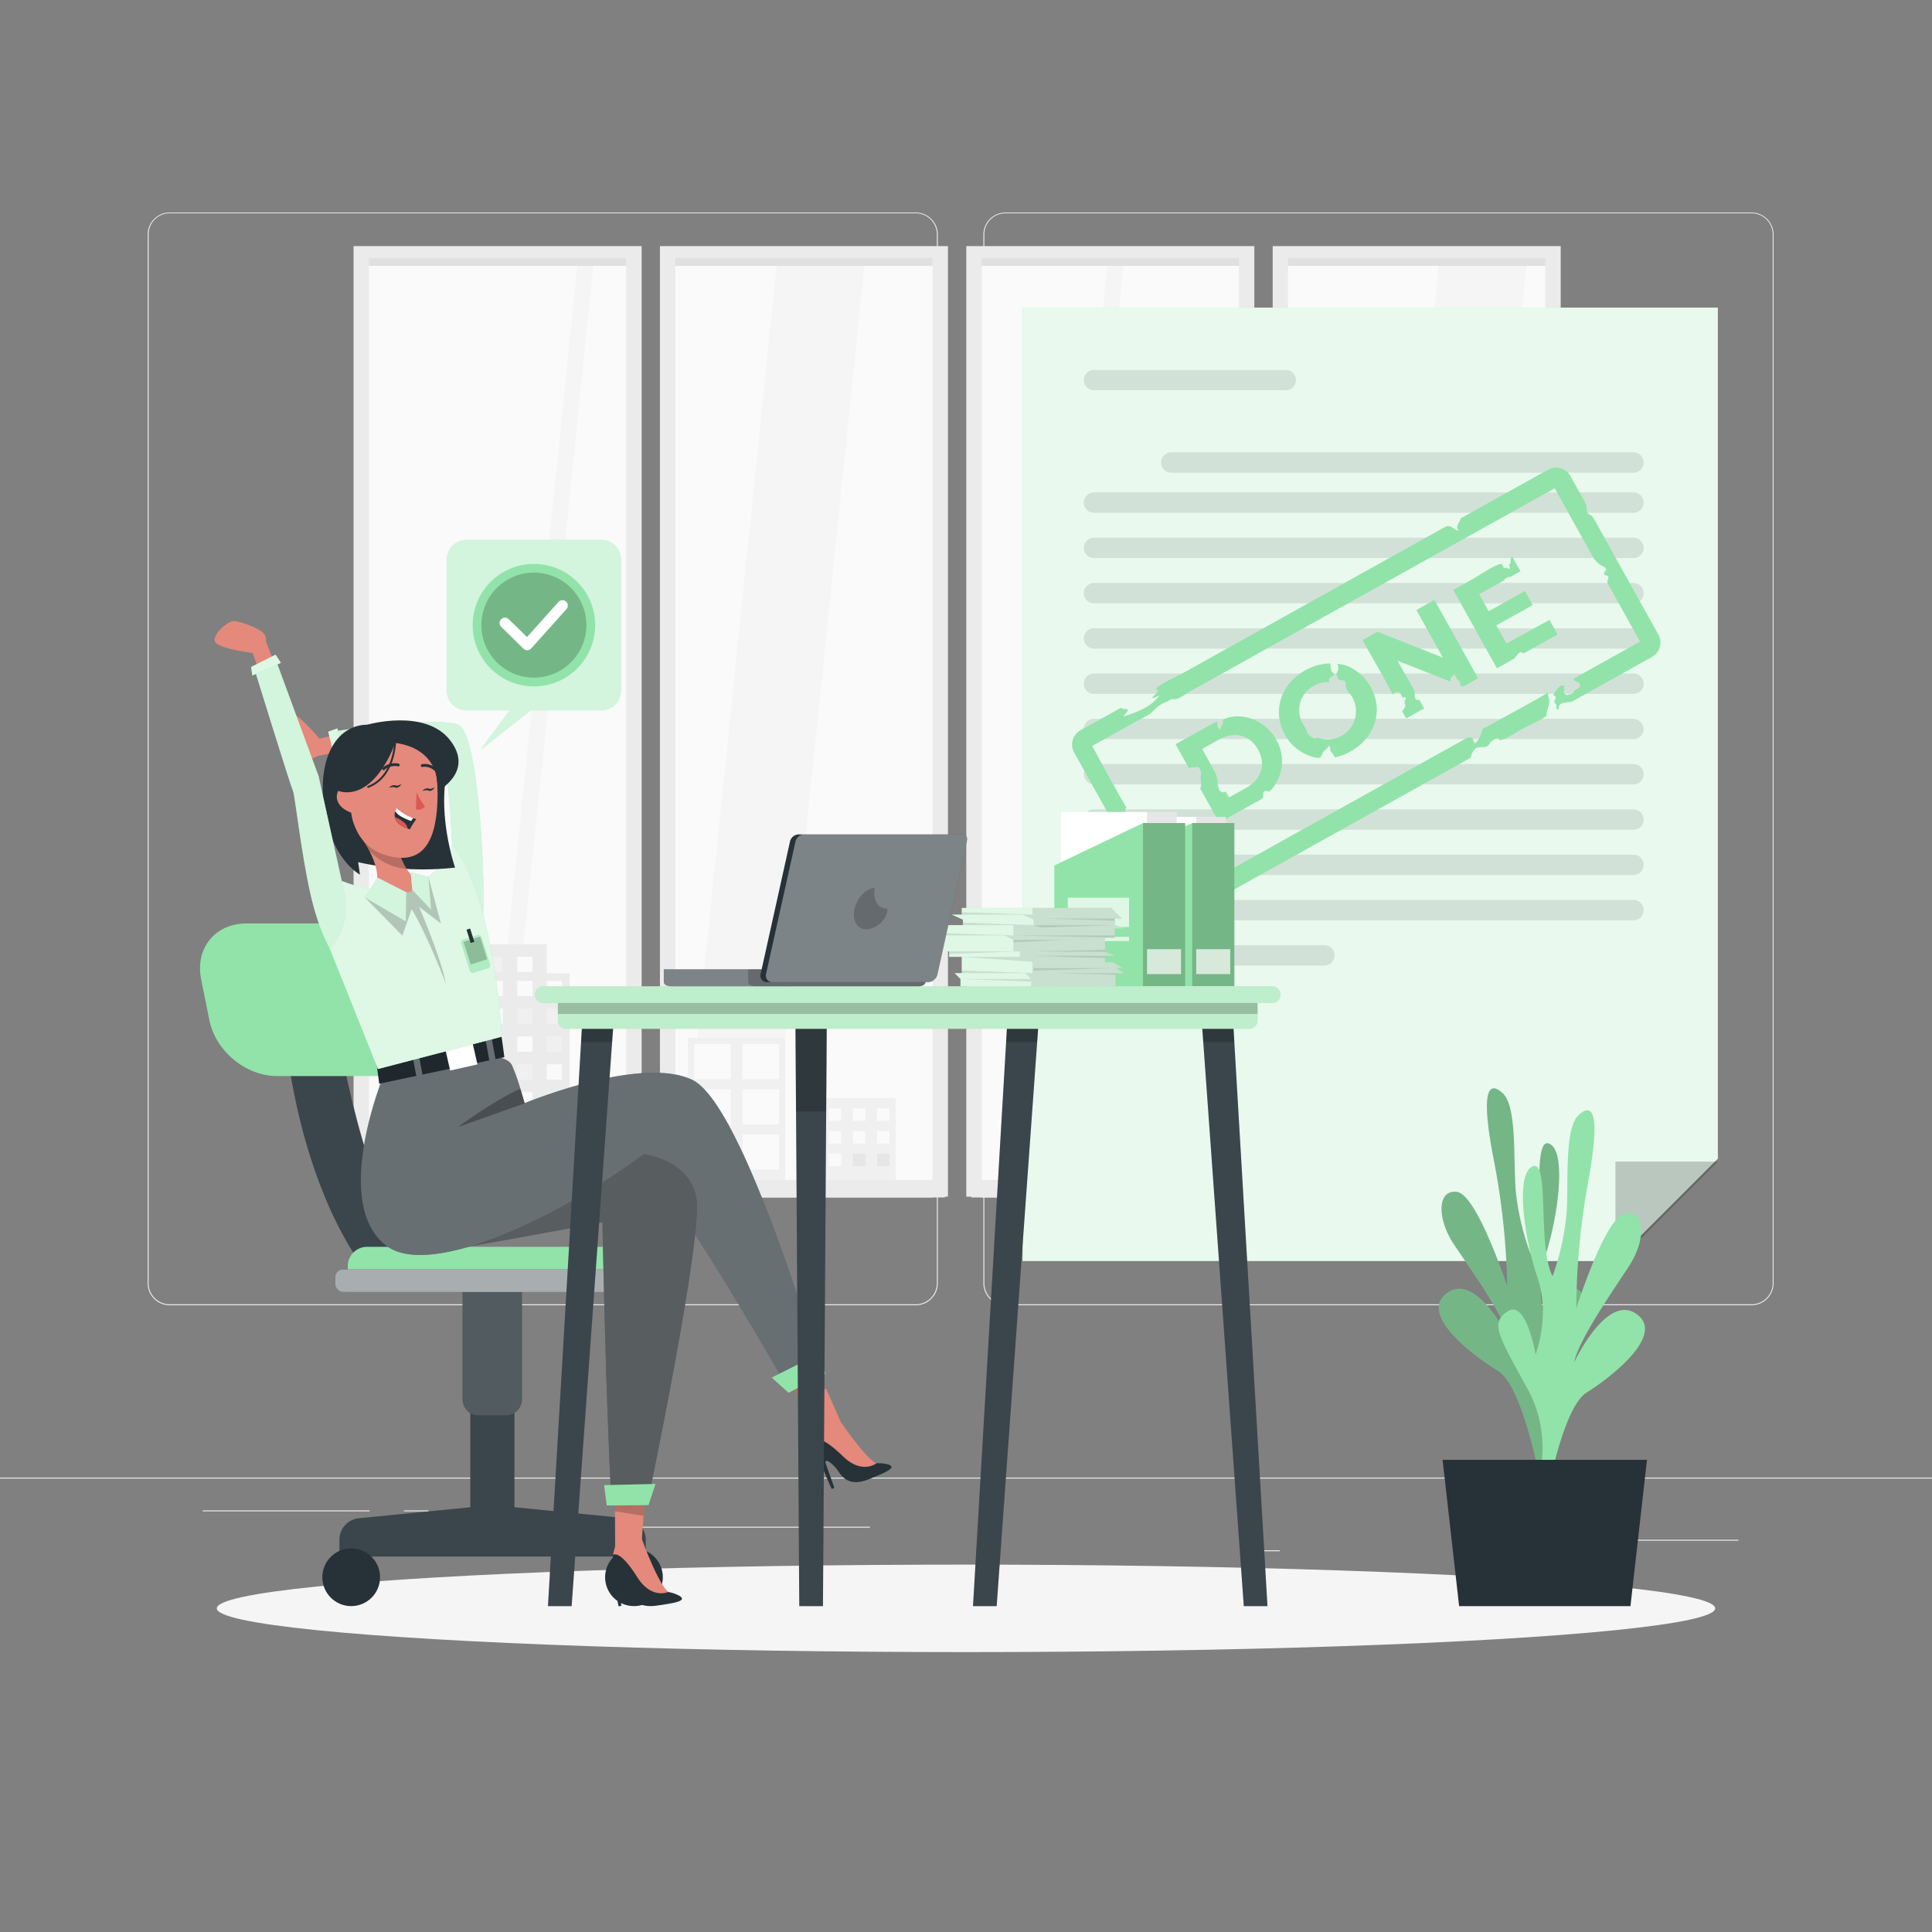 <svg xmlns="http://www.w3.org/2000/svg" viewBox="0 0 500 500"><rect x="0" y="0" width="500" height="500" fill="#808080" stroke="none"/><g id="freepik--background-complete--inject-2"><rect y="382.4" width="500" height="0.25" style="fill:#ebebeb"></rect><rect x="416.78" y="398.49" width="33.12" height="0.25" style="fill:#ebebeb"></rect><rect x="322.53" y="401.21" width="8.69" height="0.25" style="fill:#ebebeb"></rect><rect x="396.59" y="389.21" width="19.19" height="0.25" style="fill:#ebebeb"></rect><rect x="52.46" y="390.89" width="43.19" height="0.25" style="fill:#ebebeb"></rect><rect x="104.56" y="390.89" width="6.33" height="0.25" style="fill:#ebebeb"></rect><rect x="131.47" y="395.11" width="93.68" height="0.25" style="fill:#ebebeb"></rect><path d="M237,337.8H43.91a5.71,5.71,0,0,1-5.7-5.71V60.66A5.71,5.71,0,0,1,43.91,55H237a5.71,5.71,0,0,1,5.71,5.71V332.09A5.71,5.71,0,0,1,237,337.8ZM43.91,55.2a5.46,5.46,0,0,0-5.45,5.46V332.09a5.46,5.46,0,0,0,5.45,5.46H237a5.47,5.47,0,0,0,5.46-5.46V60.66A5.47,5.47,0,0,0,237,55.2Z" style="fill:#ebebeb"></path><path d="M453.31,337.8H260.21a5.72,5.72,0,0,1-5.71-5.71V60.66A5.72,5.72,0,0,1,260.21,55h193.1A5.71,5.71,0,0,1,459,60.66V332.09A5.71,5.71,0,0,1,453.31,337.8ZM260.21,55.2a5.47,5.47,0,0,0-5.46,5.46V332.09a5.47,5.47,0,0,0,5.46,5.46h193.1a5.47,5.47,0,0,0,5.46-5.46V60.66a5.47,5.47,0,0,0-5.46-5.46Z" style="fill:#ebebeb"></path><rect x="93.24" y="65.75" width="71.25" height="241.71" style="fill:#fafafa"></rect><polygon points="153.88 65.75 149.72 65.75 124.87 307.46 129.03 307.46 153.88 65.75" style="fill:#f5f5f5"></polygon><rect x="92.78" y="66.68" width="70.45" height="2.13" style="fill:#e0e0e0"></rect><rect x="92.78" y="305.34" width="70.45" height="4.56" style="fill:#ebebeb"></rect><rect x="95.49" y="309.7" width="66.57" height="0.2" style="fill:#ebebeb"></rect><polygon points="95.49 66.68 162.06 66.68 162.06 309.7 166.05 309.7 166.05 63.69 91.5 63.69 91.5 309.7 95.49 309.7 95.49 66.68" style="fill:#ebebeb"></polygon><rect x="172.53" y="65.75" width="71.25" height="241.71" style="fill:#fafafa"></rect><polygon points="224.01 65.75 201.3 65.75 176.45 307.46 199.16 307.46 224.01 65.75" style="fill:#f5f5f5"></polygon><rect x="172.07" y="66.68" width="72.45" height="2.13" style="fill:#e0e0e0"></rect><rect x="172.07" y="305.34" width="72.45" height="4.56" style="fill:#ebebeb"></rect><rect x="174.78" y="309.7" width="66.57" height="0.2" style="fill:#ebebeb"></rect><polygon points="174.78 66.68 241.35 66.68 241.35 309.7 245.33 309.7 245.33 63.69 170.79 63.69 170.79 309.7 174.78 309.7 174.78 66.68" style="fill:#ebebeb"></polygon><rect x="251.81" y="65.75" width="69.25" height="241.71" style="fill:#fafafa"></rect><polygon points="291.05 65.75 286.89 65.75 262.04 307.46 266.2 307.46 291.05 65.75" style="fill:#f5f5f5"></polygon><rect x="251.36" y="66.68" width="70.45" height="2.13" style="fill:#e0e0e0"></rect><rect x="251.36" y="305.34" width="70.45" height="4.56" style="fill:#ebebeb"></rect><rect x="254.07" y="309.7" width="66.57" height="0.2" style="fill:#ebebeb"></rect><polygon points="254.07 66.68 320.63 66.68 320.63 309.7 324.62 309.7 324.62 63.69 250.08 63.69 250.08 309.7 254.07 309.7 254.07 66.68" style="fill:#ebebeb"></polygon><rect x="331.1" y="65.75" width="71.25" height="241.71" style="fill:#fafafa"></rect><polygon points="395.38 65.75 372.67 65.75 347.81 307.46 370.53 307.46 395.38 65.75" style="fill:#f5f5f5"></polygon><rect x="330.64" y="66.68" width="70.45" height="2.13" style="fill:#e0e0e0"></rect><rect x="330.64" y="305.34" width="70.45" height="4.56" style="fill:#ebebeb"></rect><polygon points="333.35 66.68 399.92 66.68 399.92 309.7 403.91 309.7 403.91 63.69 329.37 63.69 329.37 309.7 333.35 309.7 333.35 66.68" style="fill:#ebebeb"></polygon><rect x="333.35" y="309.7" width="66.57" height="0.2" style="fill:#ebebeb"></rect><rect x="116.51" y="251.86" width="30.93" height="53.49" style="fill:#ebebeb"></rect><polygon points="141.5 244.38 141.5 257.8 139.07 257.8 124.89 257.8 122.45 257.8 122.45 244.38 141.5 244.38" style="fill:#ebebeb"></polygon><rect x="141.51" y="253.84" width="3.96" height="3.96" transform="translate(286.97 511.64) rotate(180)" style="fill:#fafafa"></rect><rect x="133.83" y="253.84" width="3.96" height="3.96" transform="translate(271.63 511.64) rotate(180)" style="fill:#fafafa"></rect><rect x="126.16" y="253.84" width="3.96" height="3.96" transform="translate(256.29 511.64) rotate(180)" style="fill:#fafafa"></rect><rect x="118.49" y="253.84" width="3.96" height="3.96" transform="translate(240.95 511.64) rotate(180)" style="fill:#f0f0f0"></rect><rect x="141.51" y="261.04" width="3.96" height="3.96" transform="translate(286.97 526.03) rotate(180)" style="fill:#f0f0f0"></rect><rect x="133.83" y="261.04" width="3.96" height="3.96" transform="translate(271.63 526.03) rotate(180)" style="fill:#f0f0f0"></rect><rect x="126.16" y="261.04" width="3.96" height="3.96" transform="translate(256.29 526.03) rotate(180)" style="fill:#fafafa"></rect><rect x="118.49" y="261.04" width="3.96" height="3.96" transform="translate(240.95 526.03) rotate(180)" style="fill:#fafafa"></rect><rect x="141.51" y="268.23" width="3.96" height="3.96" transform="translate(286.97 540.42) rotate(180)" style="fill:#f0f0f0"></rect><rect x="133.83" y="268.23" width="3.96" height="3.96" transform="translate(271.63 540.42) rotate(180)" style="fill:#fafafa"></rect><rect x="126.16" y="268.23" width="3.96" height="3.96" transform="translate(256.29 540.42) rotate(180)" style="fill:#fafafa"></rect><rect x="133.83" y="247.62" width="3.96" height="3.96" transform="translate(271.63 499.2) rotate(180)" style="fill:#fafafa"></rect><rect x="126.16" y="247.62" width="3.96" height="3.96" transform="translate(256.29 499.2) rotate(180)" style="fill:#f0f0f0"></rect><rect x="118.49" y="268.23" width="3.96" height="3.96" transform="translate(240.95 540.42) rotate(180)" style="fill:#f0f0f0"></rect><rect x="141.51" y="275.43" width="3.96" height="3.96" transform="translate(286.97 554.82) rotate(180)" style="fill:#fafafa"></rect><rect x="133.83" y="275.43" width="3.96" height="3.96" transform="translate(271.63 554.82) rotate(180)" style="fill:#f0f0f0"></rect><rect x="126.16" y="275.43" width="3.96" height="3.96" transform="translate(256.29 554.82) rotate(180)" style="fill:#f0f0f0"></rect><rect x="118.49" y="275.43" width="3.96" height="3.96" transform="translate(240.95 554.82) rotate(180)" style="fill:#fafafa"></rect><rect x="141.51" y="282.62" width="3.96" height="3.96" transform="translate(286.97 569.21) rotate(180)" style="fill:#f0f0f0"></rect><rect x="133.83" y="282.62" width="3.96" height="3.96" transform="translate(271.63 569.21) rotate(180)" style="fill:#fafafa"></rect><rect x="126.16" y="282.62" width="3.96" height="3.96" transform="translate(256.29 569.21) rotate(180)" style="fill:#fafafa"></rect><rect x="118.49" y="282.62" width="3.96" height="3.96" transform="translate(240.95 569.21) rotate(180)" style="fill:#f0f0f0"></rect><rect x="141.51" y="289.82" width="3.96" height="3.96" transform="translate(286.97 583.6) rotate(180)" style="fill:#f0f0f0"></rect><rect x="133.83" y="289.82" width="3.96" height="3.96" transform="translate(271.63 583.6) rotate(180)" style="fill:#fafafa"></rect><rect x="126.16" y="289.82" width="3.96" height="3.96" transform="translate(256.29 583.6) rotate(180)" style="fill:#f0f0f0"></rect><rect x="118.49" y="289.82" width="3.96" height="3.96" transform="translate(240.95 583.6) rotate(180)" style="fill:#fafafa"></rect><rect x="141.51" y="297.01" width="3.96" height="3.96" transform="translate(286.97 597.99) rotate(180)" style="fill:#fafafa"></rect><rect x="133.83" y="297.01" width="3.96" height="3.96" transform="translate(271.63 597.99) rotate(180)" style="fill:#fafafa"></rect><rect x="126.16" y="297.01" width="3.96" height="3.96" transform="translate(256.29 597.99) rotate(180)" style="fill:#f0f0f0"></rect><rect x="118.49" y="297.01" width="3.96" height="3.96" transform="translate(240.95 597.99) rotate(180)" style="fill:#f0f0f0"></rect><rect x="337.63" y="271.34" width="27.71" height="34" style="fill:#f0f0f0"></rect><polygon points="340.04 275.12 346.48 275.12 348.26 275.12 350.03 275.12 350.03 278.66 348.26 278.66 346.48 278.66 340.04 278.66 340.04 275.12" style="fill:#e6e6e6"></polygon><polygon points="340.04 281.99 346.48 281.99 348.26 281.99 350.03 281.99 350.03 285.54 348.26 285.54 346.48 285.54 340.04 285.54 340.04 281.99" style="fill:#fafafa"></polygon><polygon points="340.04 288.86 346.48 288.86 348.26 288.86 350.03 288.86 350.03 292.41 348.26 292.41 346.48 292.41 340.04 292.41 340.04 288.86" style="fill:#e6e6e6"></polygon><polygon points="340.04 295.73 346.48 295.73 349.22 295.73 350.03 295.73 350.03 299.28 349.22 299.28 346.48 299.28 340.04 299.28 340.04 295.73" style="fill:#fafafa"></polygon><polygon points="352.93 275.12 359.38 275.12 361.15 275.12 362.92 275.12 362.92 278.66 361.15 278.66 359.38 278.66 352.93 278.66 352.93 275.12" style="fill:#fafafa"></polygon><polygon points="352.93 281.99 359.38 281.99 361.88 281.99 362.92 281.99 362.92 285.54 361.88 285.54 359.38 285.54 352.93 285.54 352.93 281.99" style="fill:#fafafa"></polygon><polygon points="352.93 288.86 359.38 288.86 361.15 288.86 362.92 288.86 362.92 292.41 361.15 292.41 359.38 292.41 352.93 292.41 352.93 288.86" style="fill:#e6e6e6"></polygon><polygon points="352.93 295.73 359.38 295.73 361.15 295.73 362.92 295.73 362.92 299.28 361.15 299.28 359.38 299.28 352.93 299.28 352.93 295.73" style="fill:#fafafa"></polygon><rect x="206.63" y="284.22" width="25.18" height="21.13" style="fill:#f0f0f0"></rect><rect x="226.97" y="286.85" width="3.22" height="3.22" transform="translate(457.17 576.93) rotate(180)" style="fill:#fafafa"></rect><rect x="220.73" y="286.85" width="3.22" height="3.22" transform="translate(444.69 576.93) rotate(180)" style="fill:#fafafa"></rect><rect x="214.49" y="286.85" width="3.22" height="3.22" transform="translate(432.2 576.93) rotate(180)" style="fill:#fafafa"></rect><rect x="208.24" y="286.85" width="3.22" height="3.22" transform="translate(419.71 576.93) rotate(180)" style="fill:#fafafa"></rect><rect x="226.97" y="292.71" width="3.22" height="3.22" transform="translate(457.17 588.64) rotate(180)" style="fill:#fafafa"></rect><rect x="220.73" y="292.71" width="3.22" height="3.22" transform="translate(444.69 588.64) rotate(180)" style="fill:#fafafa"></rect><rect x="214.49" y="292.71" width="3.22" height="3.22" transform="translate(432.2 588.64) rotate(180)" style="fill:#fafafa"></rect><rect x="208.24" y="292.71" width="3.22" height="3.22" transform="translate(419.71 588.64) rotate(180)" style="fill:#e6e6e6"></rect><rect x="226.97" y="298.57" width="3.22" height="3.22" transform="translate(457.17 600.36) rotate(180)" style="fill:#e6e6e6"></rect><rect x="220.73" y="298.57" width="3.22" height="3.22" transform="translate(444.69 600.36) rotate(180)" style="fill:#e6e6e6"></rect><rect x="214.49" y="298.57" width="3.22" height="3.22" transform="translate(432.2 600.36) rotate(180)" style="fill:#fafafa"></rect><rect x="208.24" y="298.57" width="3.22" height="3.22" transform="translate(419.71 600.36) rotate(180)" style="fill:#e6e6e6"></rect><rect x="178.04" y="268.6" width="25.18" height="36.75" style="fill:#f0f0f0"></rect><rect x="192.14" y="270.21" width="9.47" height="9.08" style="fill:#fafafa"></rect><rect x="179.65" y="270.21" width="9.47" height="9.08" style="fill:#fafafa"></rect><rect x="192.14" y="281.92" width="9.47" height="9.08" style="fill:#fafafa"></rect><rect x="179.65" y="281.92" width="9.47" height="9.08" style="fill:#fafafa"></rect><rect x="192.14" y="293.63" width="9.47" height="9.08" style="fill:#fafafa"></rect><rect x="179.65" y="293.63" width="9.47" height="9.08" style="fill:#fafafa"></rect></g><g id="freepik--Shadow--inject-2"><ellipse id="freepik--path--inject-2" cx="250" cy="416.24" rx="193.89" ry="11.32" style="fill:#f5f5f5"></ellipse></g><g id="freepik--Sheet--inject-2"><polygon points="444.57 79.61 444.57 299.85 418.07 326.35 264.66 326.35 264.66 79.61 444.57 79.61" style="fill:#92E3A9"></polygon><polygon points="444.57 79.61 444.57 299.85 418.07 326.35 264.66 326.35 264.66 79.61 444.57 79.61" style="fill:#fff;opacity:0.8;isolation:isolate"></polygon><polyline points="418.07 326.35 418.07 300.63 444.57 300.63 418.59 326.61" style="opacity:0.2;isolation:isolate"></polyline><path d="M332.74,101H283.12a2.63,2.63,0,0,1-2.63-2.63h0a2.63,2.63,0,0,1,2.63-2.64h49.62a2.64,2.64,0,0,1,2.63,2.64h0A2.63,2.63,0,0,1,332.74,101Z" style="opacity:0.1;isolation:isolate"></path><path d="M422.74,122.34H303.12a2.63,2.63,0,0,1-2.63-2.64h0a2.63,2.63,0,0,1,2.63-2.63H422.74a2.63,2.63,0,0,1,2.63,2.63h0A2.64,2.64,0,0,1,422.74,122.34Z" style="opacity:0.1;isolation:isolate"></path><path d="M422.74,132.71H283.12a2.63,2.63,0,0,1-2.63-2.63h0a2.63,2.63,0,0,1,2.63-2.64H422.74a2.64,2.64,0,0,1,2.63,2.64h0A2.63,2.63,0,0,1,422.74,132.71Z" style="opacity:0.1;isolation:isolate"></path><path d="M422.74,144.43H283.12a2.63,2.63,0,0,1-2.63-2.64h0a2.63,2.63,0,0,1,2.63-2.63H422.74a2.63,2.63,0,0,1,2.63,2.63h0A2.64,2.64,0,0,1,422.74,144.43Z" style="opacity:0.1;isolation:isolate"></path><path d="M422.74,156.14H283.12a2.63,2.63,0,0,1-2.63-2.63h0a2.63,2.63,0,0,1,2.63-2.63H422.74a2.63,2.63,0,0,1,2.63,2.63h0A2.63,2.63,0,0,1,422.74,156.14Z" style="opacity:0.1;isolation:isolate"></path><path d="M422.74,167.86H283.12a2.63,2.63,0,0,1-2.63-2.63h0a2.62,2.62,0,0,1,2.63-2.63H422.74a2.63,2.63,0,0,1,2.63,2.63h0A2.63,2.63,0,0,1,422.74,167.86Z" style="opacity:0.1;isolation:isolate"></path><path d="M422.74,179.58H283.12a2.63,2.63,0,0,1-2.63-2.63h0a2.63,2.63,0,0,1,2.63-2.64H422.74a2.64,2.64,0,0,1,2.63,2.64h0A2.63,2.63,0,0,1,422.74,179.58Z" style="opacity:0.1;isolation:isolate"></path><rect x="280.49" y="186.03" width="144.89" height="5.27" rx="2.63" style="opacity:0.1;isolation:isolate"></rect><path d="M422.74,203H283.12a2.63,2.63,0,0,1-2.63-2.63h0a2.63,2.63,0,0,1,2.63-2.63H422.74a2.63,2.63,0,0,1,2.63,2.63h0A2.63,2.63,0,0,1,422.74,203Z" style="opacity:0.1;isolation:isolate"></path><path d="M422.74,214.73H283.12a2.63,2.63,0,0,1-2.63-2.63h0a2.62,2.62,0,0,1,2.63-2.63H422.74a2.63,2.63,0,0,1,2.63,2.63h0A2.63,2.63,0,0,1,422.74,214.73Z" style="opacity:0.1;isolation:isolate"></path><path d="M422.74,226.45H283.12a2.63,2.63,0,0,1-2.63-2.63h0a2.63,2.63,0,0,1,2.63-2.64H422.74a2.64,2.64,0,0,1,2.63,2.64h0A2.63,2.63,0,0,1,422.74,226.45Z" style="opacity:0.1;isolation:isolate"></path><path d="M422.74,238.17H283.12a2.63,2.63,0,0,1-2.63-2.64h0a2.63,2.63,0,0,1,2.63-2.63H422.74a2.63,2.63,0,0,1,2.63,2.63h0A2.64,2.64,0,0,1,422.74,238.17Z" style="opacity:0.1;isolation:isolate"></path><path d="M342.74,249.88H283.12a2.63,2.63,0,0,1-2.63-2.63h0a2.63,2.63,0,0,1,2.63-2.63h59.62a2.63,2.63,0,0,1,2.63,2.63h0A2.63,2.63,0,0,1,342.74,249.88Z" style="opacity:0.1;isolation:isolate"></path><path d="M412,133.58l-.19-.16c-.54-.41-.85-.27-1.1-1.06-.18-.57,0-1.21-.21-1.8a24.89,24.89,0,0,0-1.63-2.94l-2.46-4.43a4.25,4.25,0,0,0-5.77-1.64l-22.65,12.62c-.09.76-.72,1.28-.85,2a1.25,1.25,0,0,0,.38,1.18,1.17,1.17,0,0,1-.7-.25c-1.35-.75-1.71-1.35-3.1-.59-.6.32-1.19.66-1.78,1l-6,3.35-18.8,10.47-22,12.28-18.33,10.21c-2.5,1.39-5.53,2.61-7.76,4.38.62.32.73.81.18,1.29l-1,.91c0,.25.36.25.59.15l1.24-.53a12.55,12.55,0,0,1-3.07,2.79,25,25,0,0,1-6.28,2.58l1.06-1.33c.08-.11.18-.25.11-.38s-.2-.14-.32-.15c-.53-.06-1.06,0-1.45-.39-3.42,2-7,3.9-10.48,5.84a4.25,4.25,0,0,0-1.64,5.77l22.84,41a4.23,4.23,0,0,0,5.76,1.64L312.6,234c0-.71.56-1.5.14-2.15a.57.57,0,0,1-.11-.27c0-.13.12-.23.23-.3a4.28,4.28,0,0,1,2.05-.66c.25,0,.58.11.54.35,0-.22,1.29-.68,1.5-.75.1.54-.27,1.12.36,1.23s1.59-1,2-1.2l6-3.35,19-10.57,20.84-11.61L379,197c.5-.29,1.09-.63,1.57-.87a4.64,4.64,0,0,1,1.28-2.42c1-.69,2.58.07,3.41-.91.16-.19.26-.42.4-.62a3.33,3.33,0,0,1,1-.79,1.57,1.57,0,0,1,.84-.33c.3,0,.62.25.58.55,2.06-.48,3.92-1.87,5.74-2.9.66-.37,6.45-3.09,6.43-3.52-.08-1.33.73-2.47.69-3.84,0-.26-.51-2-.28-2.13-5.2,3.1-10.6,5.92-15.9,8.86-.18.11-.86.34-1,.54,0,0-.05.09-.07.14l-.15.33,0,.08a18.83,18.83,0,0,1-.76,2c0,.09-1.13,1.49-1.22,1.16-.44-1.61-1-1.86-2.23-1.2l-1.76,1-5.59,3.11-18.83,10.5-22.19,12.36-18.49,10.3-7.75,4.31q-2.32-4.2-4.67-8.39l-3-5.39a6.11,6.11,0,0,0-1.32-2c-.43-.32-1.16-.24-1.54-.53-.93-.71-1.6-2-2.48-2.83-.6-.56-1.51-2.24-1.26-3.17.3.12.6.25.9.34a3.12,3.12,0,0,1,.1-1.86c-3-5.05-5.76-10.33-8.63-15.49l-.19-.33,7-3.9,5.11-2.85a17.7,17.7,0,0,0,3-1.65c.65-.56,1.31-1.26,2-1.86a7.28,7.28,0,0,1,1.5-.88l1.89-.92a.71.71,0,0,1,.32-.1,1.32,1.32,0,0,1,.33.08c1,.21,3.48-1.64,4.38-2.14l5.82-3.24,17.56-9.79,21.88-12.18,21.9-12.21,17.62-9.81,9-5,.42-.23,9.73,17.47a6.18,6.18,0,0,0,2.75,2.72c.4.13.85.41.8.82s-.65.75-.51,1.17.91.26,1.09.64-.31,1-.25,1.52a6,6,0,0,0,.91,1.73l2.83,5.09c1.58,2.82,3.15,5.65,4.74,8.5l-17.3,9.64a.85.85,0,0,1,.21.25l.09.23a7.37,7.37,0,0,1,1,.44.86.86,0,0,1,.44.78.88.88,0,0,1-.46.76l-1.06.6a1.16,1.16,0,0,1-.91.95,2.22,2.22,0,0,1-.37,0,.9.9,0,0,1-.74.15.92.92,0,0,1-.62-1.11,1.35,1.35,0,0,1,.16-.29.9.9,0,0,1,.06-.93l-.32,0c-.18,0-.34-.1-.51-.15a5,5,0,0,0-2,2.36.27.27,0,0,0-.06.19c0,.14.22.15.35.21.3.14.23.58.08.87s-.33.66-.13.92a1.88,1.88,0,0,0,.25.24c.43.49-.23,1.91.82,1.33a1.25,1.25,0,0,1,.13-.91,1.34,1.34,0,0,1,.77-.57,12.54,12.54,0,0,1,2.37-.34L427.55,170a4.25,4.25,0,0,0,1.64-5.77l-.12-.21-9.42-16.91-5.44-9.78c-.53-.93-1-1.9-1.58-2.82A3.56,3.56,0,0,0,412,133.58Z" style="fill:#92E3A9"></path><path d="M315.66,188.83c-.69-.84-.48-.86-.61-1.76,0,0,0,0,0-.06l-.08-.09-.12-.14c-.47.21-.94.44-1.41.7l-9.21,5.13,3.71,6.65c-.52-.92,1.32-.65,1.39-.66a2.51,2.51,0,0,1,.6-.1.79.79,0,0,1,.49.33,3.05,3.05,0,0,1,.32,2.22c-.11,1,.42,2-.15,3,.49.8,4.92,8.86,4.94,8.85l9.21-5.13c.53-.3,1.79-.83,2.1-1.36s-.18-1.36.37-1.61a1.48,1.48,0,0,1,1.27.12,11.14,11.14,0,0,0,1.79-13.52c-2.59-4.65-8.47-7.42-13.62-5.26-.36.15.12,1.76-.74,1.94a2.37,2.37,0,0,1,.69-.82M322.34,204l-4.29,2.39c-.35-.63-.69-1.26-1.05-1.87.45.76-.79.52-1.05.35-.63-.42-.8-1.63-.82-2.31a6.14,6.14,0,0,0-1-3.28q-1.51-2.73-3-5.46l4.29-2.39c4-2.24,8-1.31,10.16,2.57S326.37,201.79,322.34,204Z" style="fill:#92E3A9"></path><path d="M346.11,171.8a2.48,2.48,0,0,1,.18,1.52c-.05.28-.5,1-.44,1.18.16.4.32.8.47,1.2a.67.67,0,0,0,.11.18.47.47,0,0,0,.26.08c1.59.14,1.52.3,1.62,1.64.09,1.15,1.08,1.81,1.64,2.81a7.33,7.33,0,0,1-9,10.48,1.06,1.06,0,0,1-.12.1,1,1,0,0,1-.68.08,3,3,0,0,1-2.11-2.23.65.65,0,0,1,0-.24,7.54,7.54,0,0,1-.75-1.12,7.07,7.07,0,0,1,2.73-10,7.29,7.29,0,0,1,4.12-.94l-.08-.12c-.86-1.14,2.24-1.6.84-2.37-.59-.32-.49-1.77-.64-2.36a13.71,13.71,0,0,0-6.47,1.79c-6.4,3.57-8.61,10.64-5.25,16.67a11.76,11.76,0,0,0,6.55,5.51,5.84,5.84,0,0,0,2.08.48c.82-.07.42,0,.77-.49s.14-.7.67-1.22,1.15-.83,1.26-1.63c0,.36.4.62.4,1,0,.11,0,.22,0,.32a.68.68,0,0,0,.17.35c.34.46.91,1,.92,1.53a11.83,11.83,0,0,0,4.14-1.52c6.37-3.55,8.63-10.61,5.25-16.66C353,174.73,349.71,172,346.11,171.8Z" style="fill:#92E3A9"></path><path d="M366.56,157.88l6.86,12.31-16.94-6.7-3.88,2.17c2.62,4.7,5.4,9.35,7.86,14.14.17-.52.57-.62,1.05-.69.9-.12.87.33,1.36,1.22.06.11.13.22.24.24s.33-.16.51-.14.25.24.2.41a2.12,2.12,0,0,1-.25.47c-.29.55.19.9.13,1.4,0,.26-.87,1.32-.77,1.5l1,1.72,4.64-2.58-1.24-2.22-.23,0c-1.35.18-.75-1.59-1.05-2.32a26.84,26.84,0,0,0-1.65-3L361.67,171l13.77,5.42a2.84,2.84,0,0,1,.14-1.17c.11-.21,1-.6,1-.8a2.48,2.48,0,0,0,.84,1.67c.53.47.53.4.43,1.23l.82.33,3.86-2.15-11.3-20.27Z" style="fill:#92E3A9"></path><path d="M389.87,166.53l-2.62-4.69,9.42-5.25-2-3.65-9.41,5.25-2.45-4.41,6.36-3.54a3,3,0,0,1,1-.83.9.9,0,0,1,.64-.07l2.69-1.49s-1.91-3.41-2.09-3.77c-.92.42,0,1.58-.93,2.14.19.2.47.91,0,1-.27,0-.47-.34-.74-.31s-.28.16-.42.12a.29.29,0,0,1-.19-.17,4.18,4.18,0,0,0-.49-.85c-.63-.61-6.38,3.22-7.18,3.67l-5.35,3,11.29,20.27,4.51-2.51.09-.12c.33-.42.65-.85,1-1.24a.91.91,0,0,1,1.08-.13.68.68,0,0,1,.21.17l8.81-4.91-2.1-3.77Z" style="fill:#92E3A9"></path></g><g id="freepik--Plant--inject-2"><path d="M401.9,382.21s-6.58-14.34.93-28.49,9.7-17.48,4.91-20.37-7,11.31-7,11.31-4-9.78-.71-20,5.43-26.9.88-28.69-.87,20.79-4.82,28.49a66.37,66.37,0,0,1-3.87-16.79c-.54-8.22.31-21.34-3.29-24.71s-5.89-1-2.36,17.1a190.39,190.39,0,0,1,3.51,32.89s-7.81-23.8-13-24.49-5.23,7-.74,13.69S389.43,340.8,390.84,347c0,0-8.56-17.9-16.27-12.42s6.71,16.31,13.13,20.22,10.89,28.4,10.89,28.4Z" style="fill:#92E3A9"></path><path d="M401.9,382.21s-6.58-14.34.93-28.49,9.7-17.48,4.91-20.37-7,11.31-7,11.31-4-9.78-.71-20,5.43-26.9.88-28.69-.87,20.79-4.82,28.49a66.37,66.37,0,0,1-3.87-16.79c-.54-8.22.31-21.34-3.29-24.71s-5.89-1-2.36,17.1a190.39,190.39,0,0,1,3.51,32.89s-7.81-23.8-13-24.49-5.23,7-.74,13.69S389.43,340.8,390.84,347c0,0-8.56-17.9-16.27-12.42s6.71,16.31,13.13,20.22,10.89,28.4,10.89,28.4Z" style="opacity:0.2;isolation:isolate"></path><path d="M396.7,388.1s6.41-14.45-1.27-28.48-9.91-17.33-5.15-20.3,7.12,11.21,7.12,11.21,3.92-9.83.47-20-5.75-26.82-1.22-28.67,1.12,20.78,5.16,28.41a66,66,0,0,0,3.66-16.84c.45-8.23-.56-21.34,3-24.76s5.89-1.12,2.57,17.07a190.36,190.36,0,0,0-3.11,32.93s7.52-23.91,12.75-24.68,5.31,6.93.91,13.68-12.9,18.85-14.25,25c0,0,8.35-18,16.12-12.65s-6.51,16.4-12.88,20.4S400,389,400,389Z" style="fill:#92E3A9"></path><polygon points="426.24 377.8 373.34 377.8 377.62 415.66 421.96 415.66 426.24 377.8" style="fill:#263238"></polygon></g><g id="freepik--speech-bubble--inject-2"><path d="M155.63,139.75H120.72a5.07,5.07,0,0,0-5.07,5.07v33.94a5.07,5.07,0,0,0,5.07,5.07h11.17l-7.52,10.22,13-10.22h18.25a5.07,5.07,0,0,0,5.07-5.07V144.82A5.07,5.07,0,0,0,155.63,139.75Z" style="fill:#92E3A9"></path><path d="M155.63,139.75H120.72a5.07,5.07,0,0,0-5.07,5.07v33.94a5.07,5.07,0,0,0,5.07,5.07h11.17l-7.52,10.22,13-10.22h18.25a5.07,5.07,0,0,0,5.07-5.07V144.82A5.07,5.07,0,0,0,155.63,139.75Z" style="fill:#fff;opacity:0.6;isolation:isolate"></path><circle cx="138.18" cy="161.79" r="15.85" style="fill:#92E3A9;isolation:isolate"></circle><circle cx="138.18" cy="161.79" r="13.59" transform="translate(-51.03 259.1) rotate(-76.72)" style="opacity:0.2;isolation:isolate"></circle><path d="M136.49,168.28a1.4,1.4,0,0,1-1-.39l-5.77-5.65a1.39,1.39,0,0,1,1.94-2l4.73,4.63,8.18-9.13a1.39,1.39,0,0,1,2.07,1.85l-9.15,10.21a1.38,1.38,0,0,1-1,.46Z" style="fill:#fff"></path></g><g id="freepik--Character--inject-2"><path d="M92.9,392.92l28.81-2.84V357.59h11.42v32.48l28.93,2.85a5.6,5.6,0,0,1,5.06,5.58v4.33H87.84V398.5A5.6,5.6,0,0,1,92.9,392.92Z" style="fill:#263238"></path><path d="M92.9,392.92l28.81-2.84V357.59h11.42v32.48l28.93,2.85a5.6,5.6,0,0,1,5.06,5.58v4.33H87.84V398.5A5.6,5.6,0,0,1,92.9,392.92Z" style="fill:#fff;opacity:0.1;isolation:isolate"></path><circle cx="164.07" cy="408.19" r="7.47" style="fill:#263238"></circle><circle cx="90.89" cy="408.19" r="7.47" style="fill:#263238"></circle><path d="M123.88,330.23H131a4.13,4.13,0,0,1,4.13,4.13V366.3a0,0,0,0,1,0,0H119.75a0,0,0,0,1,0,0V334.36A4.13,4.13,0,0,1,123.88,330.23Z" transform="translate(254.84 696.52) rotate(180)" style="fill:#263238"></path><path d="M123.88,330.23H131a4.13,4.13,0,0,1,4.13,4.13V366.3a0,0,0,0,1,0,0H119.75a0,0,0,0,1,0,0V334.36A4.13,4.13,0,0,1,123.88,330.23Z" transform="translate(254.84 696.52) rotate(180)" style="fill:#fff;opacity:0.2;isolation:isolate"></path><path d="M87.54,267.62S96.1,321,113,330.23H95.82s-17-18.2-22.12-62.61Z" style="fill:#263238"></path><path d="M87.54,267.62S96.1,321,113,330.23H95.82s-17-18.2-22.12-62.61Z" style="fill:#fff;opacity:0.1;isolation:isolate"></path><path d="M95,322.68h66.92a5,5,0,0,1,5,5v6.69a0,0,0,0,1,0,0H90a0,0,0,0,1,0,0v-6.69A5,5,0,0,1,95,322.68Z" style="fill:#92E3A9"></path><rect x="86.76" y="328.52" width="83.33" height="5.84" rx="2.01" style="fill:#263238"></rect><rect x="86.76" y="328.52" width="83.33" height="5.84" rx="2.01" style="fill:#fff;opacity:0.6;isolation:isolate"></rect><path d="M71.67,278.48H99.16c8.06,0,13.29-6.46,11.69-14.43l-2.14-10.64c-1.6-8-9.43-14.42-17.48-14.42H63.74c-8.06,0-13.29,6.46-11.69,14.42l2.14,10.64C55.79,272,63.61,278.48,71.67,278.48Z" style="fill:#92E3A9"></path><polygon points="217.54 367.89 211.24 370.36 206.71 361.82 202.59 354.05 209.57 349.87 213.79 359.4 217.54 367.89" style="fill:#e4897b"></polygon><polygon points="213.79 359.4 206.71 361.82 202.59 354.05 209.57 349.87 213.79 359.4" style="opacity:0.2;isolation:isolate"></polygon><path d="M212.48,354.74l-8.57,4.6s-32.39-56.95-37.37-56.47-52.23,30.58-66.64,19.46-.39-44.6-.39-44.6,29.81-8.52,33-2a49.75,49.75,0,0,1,2.14,6c.63,2.05,1.11,3.78,1.11,3.78h0c.91-.37,30.35-12.44,43.49-6C192.66,286.13,212.48,354.74,212.48,354.74Z" style="fill:#263238"></path><path d="M212.48,354.74l-8.57,4.6s-32.39-56.95-37.37-56.47-52.23,30.58-66.64,19.46-.39-44.6-.39-44.6,29.81-8.52,33-2a49.75,49.75,0,0,1,2.14,6c.63,2.05,1.11,3.78,1.11,3.78h0c.91-.37,30.35-12.44,43.49-6C192.66,286.13,212.48,354.74,212.48,354.74Z" style="fill:#fff;opacity:0.3;isolation:isolate"></path><polygon points="165.92 401.18 159.2 400.41 159.16 390.93 159.15 382.23 167.28 381.85 166.56 392.08 165.92 401.18" style="fill:#e4897b"></polygon><polygon points="166.54 392.29 159.14 391.11 159.14 382.32 167.27 381.89 166.54 392.29" style="opacity:0.2;isolation:isolate"></polygon><polygon points="199.72 356.51 212.26 350.23 213.57 355.55 204.07 360.45 199.72 356.51" style="fill:#92E3A9"></polygon><path d="M122.16,322.42s2.06-.23,33.75-6.1c0,0,.72,40.52,2.22,70.73l9.76.31s14-67,12.35-77.16-13.69-11.49-13.69-11.49S145.64,315,122.16,322.42Z" style="fill:#263238"></path><path d="M122.16,322.42s2.06-.23,33.75-6.1c0,0,.72,40.52,2.22,70.73l9.76.31s14-67,12.35-77.16-13.69-11.49-13.69-11.49S145.64,315,122.16,322.42Z" style="fill:#fff;opacity:0.4;isolation:isolate"></path><path d="M122.16,322.42s2.06-.23,33.75-6.1c0,0,.72,40.52,2.22,70.73l9.76.31s14-67,12.35-77.16-13.69-11.49-13.69-11.49S145.64,315,122.16,322.42Z" style="opacity:0.3;isolation:isolate"></path><polygon points="156.34 384.35 169.65 384.04 167.83 389.52 157.03 389.62 156.34 384.35" style="fill:#92E3A9"></polygon><path d="M135.8,285.53l-17.27,6.15s9.08-6.78,16.16-9.93C135.32,283.8,135.8,285.53,135.8,285.53Z" style="opacity:0.3;isolation:isolate"></path><polygon points="97.51 275.67 98.15 280.46 130.52 273.59 129.77 267.93 97.51 275.67" style="fill:#263238"></polygon><polygon points="97.51 275.67 98.15 280.46 130.52 273.59 129.77 267.93 97.51 275.67" style="opacity:0.2;isolation:isolate"></polygon><rect x="107.36" y="272.27" width="1.64" height="8.35" transform="translate(-48.6 24.37) rotate(-10.51)" style="fill:#263238"></rect><rect x="115.81" y="270.83" width="7.24" height="5.49" transform="translate(-57.23 32.96) rotate(-12.7)" style="fill:#fff"></rect><rect x="127.05" y="267.42" width="1.64" height="8.35" transform="matrix(0.98, -0.18, 0.18, 0.98, -47.36, 27.86)" style="fill:#263238"></rect><rect x="107.36" y="272.27" width="1.64" height="8.35" transform="translate(-48.6 24.37) rotate(-10.51)" style="fill:#fff;opacity:0.3;isolation:isolate"></rect><rect x="127.05" y="267.42" width="1.64" height="8.35" transform="matrix(0.98, -0.18, 0.18, 0.98, -47.36, 27.86)" style="fill:#fff;opacity:0.3;isolation:isolate"></rect><path d="M230.06,379.07a8.92,8.92,0,0,0-3.25-.37h0s-4.07-1.7-9-9.79l-4.2.55a3.49,3.49,0,0,0-2.9,2.75,2,2,0,0,0,0,.6,23.58,23.58,0,0,0,.74,3,85,85,0,0,0,3.81,9.53l.68-.28L213.77,379c-.72-2.07,1.79-.32,3.12,1.68s3.22,3.94,7.71,2.24C229.82,380.88,231.89,379.8,230.06,379.07Z" style="fill:#263238"></path><path d="M216.76,366.76S223.5,377,226.81,378.7c0,0-3.71,3-8.66-1.82-6.39-6.19-7.46-4.07-7.46-4.07a19.41,19.41,0,0,1,.17-3.63C211.37,366.83,216.76,366.76,216.76,366.76Z" style="fill:#e4897b"></path><path d="M176,413.1A9.09,9.09,0,0,0,172.9,412h0s-3.55-2.61-6.4-11.63l-4.21-.46a3.46,3.46,0,0,0-3.47,2,1.9,1.9,0,0,0-.18.57,22.47,22.47,0,0,0,0,3.07,83.52,83.52,0,0,0,1.44,10.16l.73-.11-.65-6.42c-.21-2.18,1.82.12,2.64,2.38s2.19,4.59,6.95,4C175.31,414.81,177.57,414.25,176,413.1Z" style="fill:#263238"></path><path d="M166,398s4.12,11.55,6.93,14c0,0-4.31,2-8-3.82-4.75-7.53-6.28-5.72-6.28-5.72a19.32,19.32,0,0,1,1-3.48C160.71,396.78,166,398,166,398Z" style="fill:#e4897b"></path><path d="M90.46,194,82,195.7a2.8,2.8,0,0,1-2.42.59c-2.52-1-6.15-3.93-6.61-5-.68-1.51,0-5.94,1.78-6.74s7.91,6.6,7.91,6.6l9.09-2.05Z" style="fill:#e4897b"></path><path d="M117.14,222.12s-.77-27.41-3.94-28.58-27,2.1-27,2.1l-.58-6.26s27.73-4.27,33.1-1.74,7.14,43.38,6.16,51.25Z" style="fill:#92E3A9"></path><path d="M117.14,222.12s-.77-27.41-3.94-28.58-27,2.1-27,2.1l-.58-6.26s27.73-4.27,33.1-1.74,7.14,43.38,6.16,51.25Z" style="fill:#fff;opacity:0.6;isolation:isolate"></path><polygon points="86.61 196.24 84.95 189.36 87.33 188.5 88.84 196.45 86.61 196.24" style="fill:#92E3A9"></polygon><polygon points="86.61 196.24 84.95 189.36 87.33 188.5 88.84 196.45 86.61 196.24" style="fill:#fff;opacity:0.7;isolation:isolate"></polygon><path d="M117,218.7s-2.13,8.34-12.39,11S83,225.41,83,225.41l2.26,19.9,12.56,31.35,32.1-8.37S128,231.82,117,218.7Z" style="fill:#92E3A9"></path><path d="M117,218.7s-2.13,8.34-12.39,11S83,225.41,83,225.41l2.26,19.9,12.56,31.35,32.1-8.37S128,231.82,117,218.7Z" style="fill:#fff;opacity:0.7;isolation:isolate"></path><rect x="120.34" y="242.35" width="5.52" height="9.02" rx="0.79" transform="translate(314.77 445.26) rotate(162.49)" style="fill:#92E3A9;opacity:0.6;isolation:isolate"></rect><rect x="120.79" y="242.93" width="4.48" height="6.13" transform="translate(314.37 443.59) rotate(162.49)" style="opacity:0.2;isolation:isolate"></rect><rect x="121.23" y="240.38" width="0.99" height="3.61" transform="translate(-67.21 47.83) rotate(-17.51)" style="fill:#263238"></rect><path d="M95.18,187.55c-7.91,0-13.13,8.38-11.28,21.67s9.26,17.12,9.26,17.12l-.47-3.21a75.4,75.4,0,0,0,25.09,1.4s-3.82-10.84-2.58-21.91C115.2,202.62,117.71,187.53,95.18,187.55Z" style="fill:#263238"></path><path d="M110.89,227l3.23,12-5.68-4.33s5.53,12.64,7,20c0,0-4.78-12.53-8.9-19.4l-2.41,6.88-9.69-9.87S103,225.72,110.89,227Z" style="opacity:0.2;isolation:isolate"></path><path d="M106.17,230.87l-9.86.3c4.37-5.59-3.53-15.33-3.53-15.33l9.74,2.11c2.32,9.64,6.33,9.93,6.33,9.93Z" style="fill:#e4897b"></path><path d="M105.24,224.87A14.78,14.78,0,0,1,95.46,220a29.72,29.72,0,0,0-2.68-4.12l9.74,2.12A22.16,22.16,0,0,0,105.24,224.87Z" style="opacity:0.2;isolation:isolate"></path><path d="M102.51,191.62c8.49.71,10.85,5.48,10.74,14.29-.13,11-3.21,18.57-13.63,15.35C85.46,216.89,88.4,190.44,102.51,191.62Z" style="fill:#e4897b"></path><path d="M107.8,205a18.07,18.07,0,0,0,2.18,3.73,2.36,2.36,0,0,1-2.32.77Z" style="fill:#de5753"></path><path d="M102.05,203.58l1.84-.6S102.91,204.44,102.05,203.58Z" style="fill:#263238"></path><path d="M102.69,203.37a1.57,1.57,0,0,0-2,.54,2.41,2.41,0,0,1,2,0Z" style="fill:#263238"></path><path d="M99.27,199.32a.36.36,0,0,1-.25-.11.35.35,0,0,1,0-.51,4.78,4.78,0,0,1,4.13-1.08.36.36,0,1,1-.15.71,4.12,4.12,0,0,0-3.46.87A.35.35,0,0,1,99.27,199.32Z" style="fill:#263238"></path><path d="M112.59,199.47a.34.34,0,0,1-.22-.07,3.65,3.65,0,0,0-3-.92.36.36,0,0,1-.19-.7,4.32,4.32,0,0,1,3.65,1.05.37.37,0,0,1,.06.51A.36.36,0,0,1,112.59,199.47Z" style="fill:#263238"></path><path d="M92,205.16s4.55-6.64,4.4-12.08c0,0,17.41-5.48,16.82,11.68,0,0,2.9-15-11.67-16.59S85.29,208,92.3,215C92.3,215,89.21,209.32,92,205.16Z" style="fill:#263238"></path><path d="M93.27,207.07a3.74,3.74,0,0,0-3.73-3.74c-2.66.07-4.36,5.37,2.08,7.22C92.54,210.81,93.15,209.94,93.27,207.07Z" style="fill:#e4897b"></path><path d="M107.73,212a20.59,20.59,0,0,0-1.67,2.64c-.17-.06-.35-.11-.52-.18-2.35-.83-3.17-2-3.36-3a3.12,3.12,0,0,1,.11-1.52,3.25,3.25,0,0,1,.36-.8,11.58,11.58,0,0,0,4.28,2.58C107.41,211.9,107.73,212,107.73,212Z" style="fill:#263238"></path><path d="M106.93,211.7l-.51.77c-2.22-.79-3.67-1.64-4.13-2.55a3.25,3.25,0,0,1,.36-.8A11.58,11.58,0,0,0,106.93,211.7Z" style="fill:#fff"></path><path d="M105.54,214.46c-2.35-.83-3.17-2-3.36-3a7.92,7.92,0,0,1,2.43,1.43A3,3,0,0,1,105.54,214.46Z" style="fill:#de5753"></path><path d="M102.28,192.25S97.69,205.94,88.91,205s6.27-17.48,6.27-17.48,14.81-4.23,21.26,4-3.19,13.22-3.19,13.22S114.69,194,102.28,192.25Z" style="fill:#263238"></path><path d="M95.28,203.9a.28.28,0,0,1-.24-.16.26.26,0,0,1,.15-.33c7-2.67,6.84-12.06,6.84-12.16a.23.23,0,0,1,.24-.25.27.27,0,0,1,.26.24c0,.1.16,9.84-7.16,12.64Z" style="fill:#263238"></path><path d="M110.67,204.41l1.84-.59S111.52,205.27,110.67,204.41Z" style="fill:#263238"></path><path d="M111.31,204.2a1.56,1.56,0,0,0-2,.55,2.39,2.39,0,0,1,2-.06Z" style="fill:#263238"></path><polygon points="97.7 227.13 105.13 230.91 105.01 238.44 94.39 232.25 97.7 227.13" style="fill:#92E3A9"></polygon><polygon points="106.26 225.71 106.7 230.28 111.55 235.41 110.89 226.97 106.26 225.71" style="fill:#92E3A9"></polygon><path d="M71.93,174l-3.1-8a2.78,2.78,0,0,0-.81-2.35c-2.16-1.61-6.62-3.07-7.74-2.9-1.63.24-5,3.19-4.71,5.12s9.81,3.12,9.81,3.12l3.16,8.77Z" style="fill:#e4897b"></path><path d="M85.28,245.31s6-4.77,3.61-15.31l-6.45-29.16L71.36,170.72l-5.42,2.74s9.1,29.43,9.94,31.42c.43,1,2.14,16.27,4.47,26.5C82.49,240.8,85.28,245.31,85.28,245.31Z" style="fill:#92E3A9"></path><path d="M85.28,245.31s6-4.77,3.61-15.31l-6.45-29.16L71.36,170.72l-5.42,2.74s9.1,29.43,9.94,31.42c.43,1,2.14,16.27,4.47,26.5C82.49,240.8,85.28,245.31,85.28,245.31Z" style="fill:#fff;opacity:0.6;isolation:isolate"></path><polygon points="64.99 172.6 71.32 169.43 72.7 171.54 65.3 174.82 64.99 172.6" style="fill:#92E3A9"></polygon><polygon points="64.99 172.6 71.32 169.43 72.7 171.54 65.3 174.82 64.99 172.6" style="fill:#fff;opacity:0.7;isolation:isolate"></polygon><polygon points="97.7 227.13 105.13 230.91 105.01 238.44 94.39 232.25 97.7 227.13" style="fill:#fff;opacity:0.6;isolation:isolate"></polygon><polygon points="106.26 225.71 106.7 230.28 111.55 235.41 110.89 226.97 106.26 225.71" style="fill:#fff;opacity:0.6;isolation:isolate"></polygon></g><g id="freepik--Desk--inject-2"><rect x="287.3" y="211.41" width="29.96" height="23.28" style="fill:#fff"></rect><rect x="309.58" y="211.41" width="7.68" height="23.28" style="opacity:0.1;isolation:isolate"></rect><polygon points="285.58 255.25 319.45 255.25 319.45 213 308.54 213 285.58 223.99 285.58 255.25" style="fill:#92E3A9"></polygon><rect x="308.54" y="213" width="10.91" height="42.25" style="opacity:0.2;isolation:isolate"></rect><rect x="289.07" y="232.32" width="15.86" height="7.6" style="fill:#fff;opacity:0.7;isolation:isolate"></rect><rect x="289.07" y="242.46" width="15.86" height="1.09" style="fill:#fff;opacity:0.7;isolation:isolate"></rect><rect x="309.58" y="245.65" width="8.81" height="6.45" style="fill:#fff;opacity:0.7;isolation:isolate"></rect><rect x="274.57" y="210.14" width="29.96" height="24.55" style="fill:#fff"></rect><rect x="296.85" y="210.14" width="7.68" height="24.55" style="opacity:0.1;isolation:isolate"></rect><polygon points="272.85 255.25 306.72 255.25 306.72 213 295.81 213 272.85 223.99 272.85 255.25" style="fill:#92E3A9"></polygon><rect x="295.81" y="213" width="10.91" height="42.25" style="opacity:0.2;isolation:isolate"></rect><rect x="276.34" y="232.32" width="15.86" height="7.6" style="fill:#fff;opacity:0.7;isolation:isolate"></rect><rect x="276.34" y="242.46" width="15.86" height="1.09" style="fill:#fff;opacity:0.7;isolation:isolate"></rect><rect x="296.85" y="245.65" width="8.81" height="6.45" style="fill:#fff;opacity:0.7;isolation:isolate"></rect><polygon points="251.81 415.66 257.94 415.66 268.94 262.41 260.81 262.41 251.81 415.66" style="fill:#263238"></polygon><polygon points="251.81 415.66 257.94 415.66 268.4 270.02 268.94 262.66 260.81 262.66 260.38 270.02 251.81 415.66" style="fill:#fff;opacity:0.1;isolation:isolate"></polygon><polygon points="260.38 269.66 268.4 269.66 268.94 262.66 260.81 262.66 260.38 269.66" style="opacity:0.2;isolation:isolate"></polygon><polygon points="206.85 415.66 212.98 415.66 213.98 262.41 205.85 262.41 206.85 415.66" style="fill:#263238"></polygon><polygon points="205.84 262.66 206.01 287.38 206.84 415.66 212.97 415.66 213.81 287.38 213.97 262.66 205.84 262.66" style="fill:#fff;opacity:0.1;isolation:isolate"></polygon><polygon points="205.84 262.66 206.01 287.66 213.81 287.66 213.97 262.66 205.84 262.66" style="opacity:0.2;isolation:isolate"></polygon><polygon points="141.81 415.66 147.94 415.66 158.94 262.41 150.81 262.41 141.81 415.66" style="fill:#263238"></polygon><polygon points="141.81 415.66 147.94 415.66 158.41 270.02 158.94 262.66 150.81 262.66 150.38 270.02 141.81 415.66" style="fill:#fff;opacity:0.1;isolation:isolate"></polygon><polygon points="150.38 269.66 158.41 269.66 158.94 262.66 150.81 262.66 150.38 269.66" style="opacity:0.2;isolation:isolate"></polygon><polygon points="321.89 415.66 328.02 415.66 319.01 262.41 310.88 262.41 321.89 415.66" style="fill:#263238"></polygon><polygon points="310.88 262.66 311.43 270.02 321.89 415.66 328.01 415.66 319.45 270.02 319.01 262.66 310.88 262.66" style="fill:#fff;opacity:0.1;isolation:isolate"></polygon><polygon points="319.01 262.66 310.88 262.66 311.43 269.66 319.45 269.66 319.01 262.66" style="opacity:0.2;isolation:isolate"></polygon><path d="M146.53,258.57H323.29a2.16,2.16,0,0,1,2.16,2.16v5.51a0,0,0,0,1,0,0H144.37a0,0,0,0,1,0,0v-5.51A2.16,2.16,0,0,1,146.53,258.57Z" transform="translate(469.83 524.82) rotate(180)" style="fill:#92E3A9"></path><path d="M146.53,258.57H323.29a2.16,2.16,0,0,1,2.16,2.16v5.51a0,0,0,0,1,0,0H144.37a0,0,0,0,1,0,0v-5.51A2.16,2.16,0,0,1,146.53,258.57Z" transform="translate(469.83 524.82) rotate(180)" style="fill:#fff;opacity:0.4;isolation:isolate"></path><rect x="144.37" y="258.57" width="181.08" height="3.84" transform="translate(469.83 520.98) rotate(180)" style="opacity:0.2;isolation:isolate"></rect><path d="M140.58,259.57H329.25a2.15,2.15,0,0,0,2.16-2.16h0a2.16,2.16,0,0,0-2.16-2.16H140.58a2.17,2.17,0,0,0-2.17,2.16h0A2.16,2.16,0,0,0,140.58,259.57Z" style="fill:#92E3A9"></path><path d="M140.58,259.57H329.25a2.15,2.15,0,0,0,2.16-2.16h0a2.16,2.16,0,0,0-2.16-2.16H140.58a2.17,2.17,0,0,0-2.17,2.16h0A2.16,2.16,0,0,0,140.58,259.57Z" style="fill:#fff;opacity:0.4;isolation:isolate"></path><polygon points="288.71 255.23 288.71 251.85 290.98 251.85 288.71 250.53 290.41 250.53 288.14 249.05 285.99 249.05 285.99 247.35 288.49 247.35 285.99 246.36 285.99 242.67 288.49 242.67 288.49 240.26 290.98 240.26 288.49 239.42 288.49 237.7 290.27 237.7 288.81 236.25 287.55 234.98 248.91 234.98 248.91 236.71 246.36 236.71 249.2 237.99 249.2 239.42 243.99 239.42 243.99 242.08 241.68 242.08 243.99 243.24 243.99 246.21 245.63 246.21 245.63 247.63 248.91 247.63 248.91 251.85 247.07 251.85 248.58 253.36 248.58 255.25 288.71 255.23" style="fill:#92E3A9"></polygon><polygon points="288.71 255.23 288.71 251.85 290.98 251.85 288.71 250.53 290.41 250.53 288.14 249.05 285.99 249.05 285.99 247.35 288.49 247.35 285.99 246.36 285.99 242.67 288.49 242.67 288.49 240.26 290.98 240.26 288.49 239.42 288.49 237.7 290.27 237.7 288.81 236.25 287.55 234.98 248.91 234.98 248.91 236.71 246.36 236.71 249.2 237.99 249.2 239.42 243.99 239.42 243.99 242.08 241.68 242.08 243.99 243.24 243.99 246.21 245.63 246.21 245.63 247.63 248.91 247.63 248.91 251.85 247.07 251.85 248.58 253.36 248.58 255.25 288.71 255.23" style="fill:#fff;opacity:0.7;isolation:isolate"></polygon><polygon points="288.71 255.23 288.71 251.85 290.98 251.85 288.71 250.53 290.41 250.53 288.14 249.05 285.99 249.05 285.99 247.35 288.49 247.35 285.99 246.36 285.99 242.67 288.49 242.67 288.49 240.26 290.98 240.26 288.49 239.42 288.49 237.7 290.27 237.7 288.81 236.25 287.55 234.98 267.2 234.98 267.2 236.71 264.65 236.71 267.48 237.99 267.48 239.42 262.27 239.42 262.27 242.08 259.96 242.08 262.27 243.24 262.27 246.21 263.91 246.21 263.91 247.63 267.2 247.63 267.2 251.85 265.36 251.85 266.86 253.36 266.86 255.25 288.71 255.23" style="opacity:0.1;isolation:isolate"></polygon><polygon points="249.2 239.42 267.48 239.42 249.2 238.76 249.2 239.42" style="opacity:0.1;isolation:isolate"></polygon><polygon points="248.91 247.63 267.2 247.63 267.28 248.91 248.91 247.63" style="opacity:0.1;isolation:isolate"></polygon><polygon points="245.63 246.21 263.91 246.21 245.63 246.85 245.63 246.21" style="opacity:0.1;isolation:isolate"></polygon><polygon points="248.91 251.85 267.2 251.85 248.91 251.18 248.91 251.85" style="opacity:0.1;isolation:isolate"></polygon><polygon points="248.58 253.36 266.86 253.36 266.86 254.06 248.58 253.36" style="opacity:0.1;isolation:isolate"></polygon><polygon points="243.99 242.08 262.27 242.08 243.99 241.5 243.99 242.08" style="opacity:0.1;isolation:isolate"></polygon><polygon points="248.91 236.71 267.2 236.71 248.91 236.07 248.91 236.71" style="opacity:0.1;isolation:isolate"></polygon><polygon points="288.49 237.7 269.94 237.7 288.49 238.27 288.49 237.7" style="opacity:0.1;isolation:isolate"></polygon><polygon points="267.48 239.42 288.49 239.42 269.44 240.04 267.48 239.42" style="opacity:0.1;isolation:isolate"></polygon><polygon points="262.27 242.08 288.49 242.67 288.49 242.08 262.27 242.08" style="opacity:0.1;isolation:isolate"></polygon><polygon points="262.27 243.24 275.24 243.24 262.27 243.87 262.27 243.24" style="opacity:0.1;isolation:isolate"></polygon><polygon points="285.99 246.36 267.2 246.21 285.99 245.79 285.99 246.36" style="opacity:0.1;isolation:isolate"></polygon><polygon points="285.99 247.35 266.86 247.35 285.99 247.99 285.99 247.35" style="opacity:0.1;isolation:isolate"></polygon><polygon points="288.71 250.53 267.48 250.53 267.48 251.18 288.71 250.53" style="opacity:0.1;isolation:isolate"></polygon><polygon points="288.71 251.85 273.33 251.85 288.71 252.28 288.71 251.85" style="opacity:0.1;isolation:isolate"></polygon><path d="M239.51,250.87v3.21c0,.82-1,1.16-1.79,1.16H173.6c-.82,0-1.81-.34-1.81-1.16v-3.21Z" style="fill:#263238"></path><path d="M239.51,250.87v3.21c0,.82-1,1.16-1.79,1.16H173.6c-.82,0-1.81-.34-1.81-1.16v-3.21Z" style="fill:#fff;opacity:0.4;isolation:isolate"></path><path d="M239.51,250.87v3.21c0,.82-1,1.16-1.79,1.16H195.43c-.82,0-1.8-.34-1.8-1.16v-3.21Z" style="opacity:0.2;isolation:isolate"></path><path d="M250.24,217.55l-7.64,34.63a2.59,2.59,0,0,1-2.48,2H198.43a1.68,1.68,0,0,1-1.57-2.17l7.62-34.36a2.39,2.39,0,0,1,2.48-1.7h41.7C249.78,215.91,250.48,216.42,250.24,217.55Z" style="fill:#263238"></path><path d="M250.24,217.55l-7.64,34.63a2.59,2.59,0,0,1-2.48,2H199.84a1.68,1.68,0,0,1-1.57-2.17l7.63-34.36a2.38,2.38,0,0,1,2.48-1.7h40.28C249.78,215.91,250.48,216.42,250.24,217.55Z" style="fill:#fff;opacity:0.4;isolation:isolate"></path><path d="M229.68,235.15h0c0,3-3.18,5.37-5.51,5.37s-3.71-2.41-3-5.37,3-5.27,5.26-5.36c-.66,3,.76,5.36,3.08,5.36Z" style="opacity:0.2;isolation:isolate"></path></g></svg>